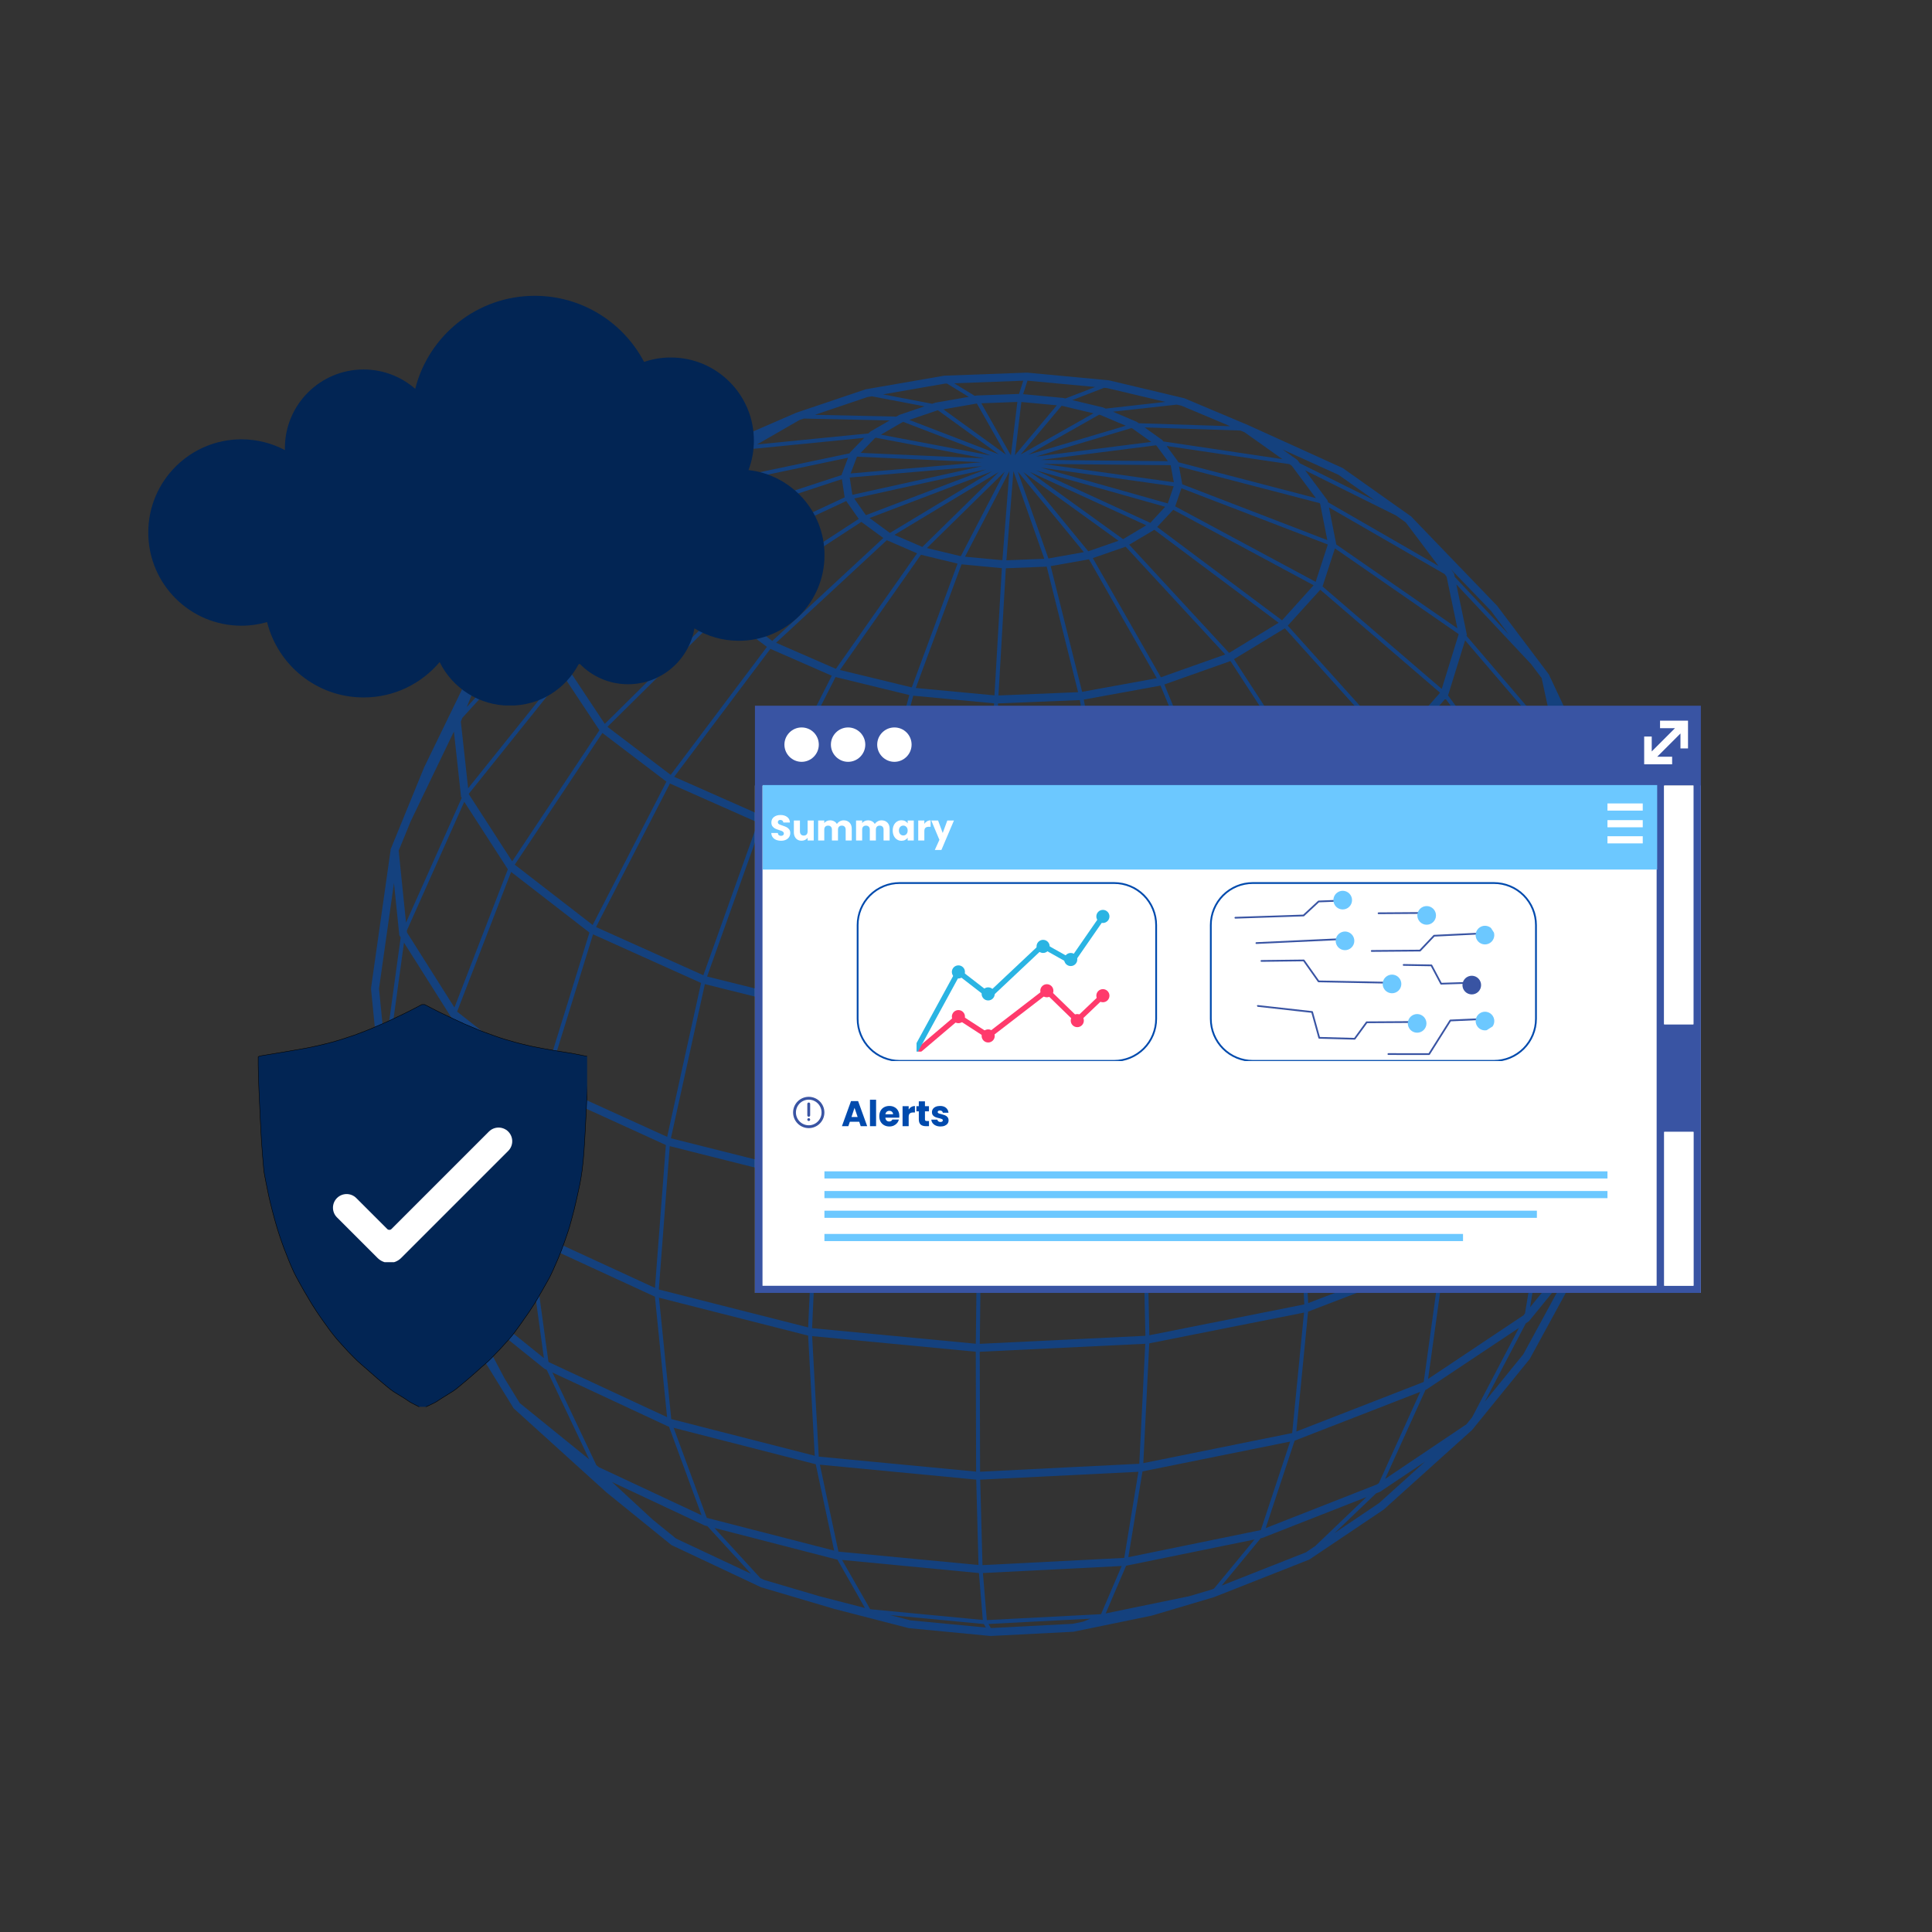 <svg xmlns="http://www.w3.org/2000/svg" xmlns:xlink="http://www.w3.org/1999/xlink" width="1080" zoomAndPan="magnify" viewBox="0 0 810 810" height="1080" preserveAspectRatio="xMidYMid meet" version="1.0"><rect x="0" y="0" width="810" height="810" fill="#333333" stroke="none"/><defs><filter x="0%" y="0%" width="100%" height="100%" id="18090dbfa8"><feColorMatrix values="0 0 0 0 1 0 0 0 0 1 0 0 0 0 1 0 0 0 1 0" color-interpolation-filters="sRGB"/></filter><g/><mask id="434df07348"><g filter="url(#18090dbfa8)"><rect x="-81" width="972" fill="#000000" y="-81" height="972" fill-opacity="0.61"/></g></mask><clipPath id="49b14c7180"><path d="M 0.555 0.145 L 533.801 0.145 L 533.801 529.645 L 0.555 529.645 Z M 0.555 0.145 " clip-rule="nonzero"/></clipPath><clipPath id="45a1187fab"><rect x="0" width="534" y="0" height="530"/></clipPath><clipPath id="13ecd4a5b3"><path d="M 62.164 124.012 L 345.664 124.012 L 345.664 295.762 L 62.164 295.762 Z M 62.164 124.012 " clip-rule="nonzero"/></clipPath><clipPath id="656237dab4"><path d="M 316.512 329.305 L 713.094 329.305 L 713.094 542.25 L 316.512 542.25 Z M 316.512 329.305 " clip-rule="nonzero"/></clipPath><clipPath id="9810575858"><path d="M 316.512 295.875 L 713.887 295.875 L 713.887 542.848 L 316.512 542.848 Z M 316.512 295.875 " clip-rule="nonzero"/></clipPath><clipPath id="f83529a9af"><path d="M 713.094 295.875 L 316.512 295.875 L 316.512 542.172 L 713.172 542.172 Z M 697.727 539.004 L 697.727 474.516 L 710.004 474.516 L 710.004 539.004 Z M 709.926 429.441 L 697.645 429.441 L 697.645 329.305 L 709.926 329.305 Z M 694.555 429.441 L 694.555 539.082 L 319.684 539.082 L 319.684 329.305 L 694.555 329.305 Z M 694.555 429.441 " clip-rule="nonzero"/></clipPath><clipPath id="1eb1981604"><path d="M 328.387 302 L 710.719 302 L 710.719 539.68 L 328.387 539.68 Z M 328.387 302 " clip-rule="nonzero"/></clipPath><clipPath id="213aff508e"><path d="M 697.727 474.598 L 710.004 474.598 L 710.004 539.082 L 697.727 539.082 Z M 697.727 329.305 L 697.727 429.441 L 710.004 429.441 L 710.004 329.305 Z M 336.082 304.984 C 332.121 304.984 328.871 308.23 328.871 312.191 C 328.871 316.152 332.121 319.402 336.082 319.402 C 340.043 319.402 343.289 316.152 343.289 312.191 C 343.289 308.23 340.121 304.984 336.082 304.984 Z M 355.57 304.984 C 351.609 304.984 348.359 308.23 348.359 312.191 C 348.359 316.152 351.609 319.402 355.57 319.402 C 359.531 319.402 362.777 316.152 362.777 312.191 C 362.777 308.23 359.531 304.984 355.57 304.984 Z M 374.977 304.984 C 371.016 304.984 367.77 308.23 367.77 312.191 C 367.77 316.152 371.016 319.402 374.977 319.402 C 378.938 319.402 382.188 316.152 382.188 312.191 C 382.188 308.23 379.02 304.984 374.977 304.984 Z M 701.051 317.262 L 694.793 317.262 L 704.539 307.52 L 704.539 313.777 L 707.707 313.777 L 707.707 302.133 L 695.98 302.133 L 695.98 305.301 L 702.242 305.301 L 692.496 315.043 L 692.496 308.785 L 689.328 308.785 L 689.328 320.434 L 701.051 320.434 Z M 701.051 317.262 " clip-rule="nonzero"/></clipPath><clipPath id="e546dd495e"><path d="M 319.746 329.133 L 694.777 329.133 L 694.777 364.562 L 319.746 364.562 Z M 319.746 329.133 " clip-rule="nonzero"/></clipPath><clipPath id="b6352daef2"><path d="M 359.191 369.836 L 485.188 369.836 L 485.188 444.836 L 359.191 444.836 Z M 359.191 369.836 " clip-rule="nonzero"/></clipPath><clipPath id="e162440e41"><path d="M 377.188 369.836 L 467.094 369.836 C 471.867 369.836 476.445 371.734 479.82 375.109 C 483.195 378.484 485.094 383.062 485.094 387.836 L 485.094 427.156 C 485.094 431.93 483.195 436.508 479.82 439.883 C 476.445 443.258 471.867 445.152 467.094 445.152 L 377.188 445.152 C 372.414 445.152 367.836 443.258 364.461 439.883 C 361.086 436.508 359.191 431.93 359.191 427.156 L 359.191 387.836 C 359.191 383.062 361.086 378.484 364.461 375.109 C 367.836 371.734 372.414 369.836 377.188 369.836 Z M 377.188 369.836 " clip-rule="nonzero"/></clipPath><clipPath id="db383d5b3f"><path d="M 507.262 369.836 L 644.512 369.836 L 644.512 444.836 L 507.262 444.836 Z M 507.262 369.836 " clip-rule="nonzero"/></clipPath><clipPath id="e21b7b1f95"><path d="M 525.262 369.836 L 626.336 369.836 C 631.109 369.836 635.688 371.734 639.066 375.109 C 642.441 378.484 644.336 383.062 644.336 387.836 L 644.336 427.152 C 644.336 431.926 642.441 436.504 639.066 439.883 C 635.688 443.258 631.109 445.152 626.336 445.152 L 525.262 445.152 C 520.488 445.152 515.91 443.258 512.535 439.883 C 509.16 436.504 507.262 431.926 507.262 427.152 L 507.262 387.836 C 507.262 383.062 509.16 378.484 512.535 375.109 C 515.91 371.734 520.488 369.836 525.262 369.836 Z M 525.262 369.836 " clip-rule="nonzero"/></clipPath><clipPath id="0bb62acc58"><path d="M 381.25 414 L 464 414 L 464 443.805 L 381.25 443.805 Z M 381.25 414 " clip-rule="nonzero"/></clipPath><clipPath id="6b6bd5c262"><path d="M 459 414 L 465.25 414 L 465.25 421 L 459 421 Z M 459 414 " clip-rule="nonzero"/></clipPath><clipPath id="30d770b3ce"><path d="M 381.25 383 L 464 383 L 464 443.805 L 381.25 443.805 Z M 381.25 383 " clip-rule="nonzero"/></clipPath><clipPath id="adc99d0901"><path d="M 459 381 L 465.25 381 L 465.25 387 L 459 387 Z M 459 381 " clip-rule="nonzero"/></clipPath><clipPath id="805f73f252"><path d="M 381.25 371.055 L 464 371.055 L 464 443.805 L 381.25 443.805 Z M 381.25 371.055 " clip-rule="nonzero"/></clipPath><clipPath id="baffae7d39"><path d="M 517 377 L 622 377 L 622 443 L 517 443 Z M 517 377 " clip-rule="nonzero"/></clipPath><clipPath id="f0ad433ee7"><path d="M 507.262 391.133 L 592.02 337.129 L 644.008 418.723 L 559.254 472.727 Z M 507.262 391.133 " clip-rule="nonzero"/></clipPath><clipPath id="17eb8792d8"><path d="M 592.188 337.02 L 507.43 391.027 L 559.422 472.621 L 644.176 418.613 Z M 592.188 337.02 " clip-rule="nonzero"/></clipPath><clipPath id="c56e574a67"><path d="M 559 373 L 627 373 L 627 433 L 559 433 Z M 559 373 " clip-rule="nonzero"/></clipPath><clipPath id="dda9c93b1f"><path d="M 507.262 391.133 L 592.02 337.129 L 644.008 418.723 L 559.254 472.727 Z M 507.262 391.133 " clip-rule="nonzero"/></clipPath><clipPath id="114b3e8931"><path d="M 592.188 337.02 L 507.43 391.027 L 559.422 472.621 L 644.176 418.613 Z M 592.188 337.02 " clip-rule="nonzero"/></clipPath><clipPath id="567d50e8b7"><path d="M 332.508 459.844 L 346 459.844 L 346 473 L 332.508 473 Z M 332.508 459.844 " clip-rule="nonzero"/></clipPath><clipPath id="a81862f0b8"><path d="M 108.152 421.066 L 246.152 421.066 L 246.152 589.816 L 108.152 589.816 Z M 108.152 421.066 " clip-rule="nonzero"/></clipPath><clipPath id="469be6cb23"><path d="M 139.051 472.18 L 215 472.18 L 215 529.18 L 139.051 529.18 Z M 139.051 472.18 " clip-rule="nonzero"/></clipPath></defs><g mask="url(#434df07348)"><g transform="matrix(1, 0, 0, 1, 155, 156)"><g clip-path="url(#45a1187fab)"><g clip-path="url(#49b14c7180)"><path fill="#004aad" d="M 494.457 126.875 L 472.66 97.961 C 472.578 97.855 472.488 97.758 472.387 97.676 C 472.387 97.676 472.383 97.676 472.383 97.676 L 436.809 60.719 L 436.711 60.586 L 436.629 60.527 L 420.441 49.07 L 407.984 40.25 C 407.973 40.242 407.957 40.242 407.945 40.234 L 368.23 22.211 L 341.551 10.973 L 309.891 3.445 L 275.598 0.227 L 240.867 1.508 L 207.93 7.215 L 178.918 17.012 L 178.891 17.023 L 178.785 17.059 L 142.309 32.895 L 142.188 32.965 C 142.172 32.973 142.156 32.973 142.141 32.98 L 109.785 51.582 L 109.586 51.695 L 93.602 67.984 L 87.238 74.434 L 87.215 74.492 L 47.703 114.75 C 47.703 114.754 47.699 114.758 47.695 114.758 L 47.688 114.77 L 47.496 114.961 L 22.848 165.648 L 8.898 199.773 L 8.859 199.871 L 8.738 200.16 L 8.762 200.375 L 0.566 258.23 L 0.582 258.391 C 0.578 258.473 0.547 258.547 0.555 258.629 L 4.188 295.32 L 4.227 295.711 L 4.262 295.762 L 14.066 352.398 C 14.066 352.398 14.066 352.402 14.066 352.402 L 14.074 352.43 L 14.117 352.695 L 41.258 403.461 L 60.359 434.469 L 60.383 434.508 L 60.574 434.66 L 99.184 469.633 L 126.504 491.781 L 164.078 509.469 L 194.734 518.535 L 225.965 526.598 L 260.293 529.898 L 295.016 528.121 L 327.84 521.371 L 354.008 513.602 L 393.938 497.852 L 425.133 476.887 L 461.984 443.699 L 462.09 443.629 L 462.16 443.539 L 462.164 443.539 L 486.348 413.758 L 513.09 364.715 L 513.211 364.566 L 523.125 329.035 C 523.129 329.02 523.125 329.004 523.129 328.988 L 523.16 328.891 L 533.672 271.777 L 533.719 271.52 L 526.312 213.527 L 526.34 213.434 L 518.699 178.551 C 518.648 178.32 518.543 178.125 518.414 177.945 L 494.496 127.047 Z M 515.477 179.449 L 520.469 202.258 L 500.945 159.371 L 501.25 158.336 L 497.621 141.535 Z M 519.906 328.137 L 517.367 337.238 L 522.379 309.652 L 523.414 308.398 L 523.773 307.125 Z M 459.809 441.137 L 425.727 464.043 L 442.664 426.676 L 443.145 426.488 L 481.809 400.738 L 462.199 438.191 Z M 299.102 523.887 L 294.719 524.789 L 260.488 526.562 L 260.414 526.555 L 259.398 524.863 L 302.207 522.645 Z M 165.383 506.391 L 163.809 505.652 L 144.547 484.613 L 195.598 497.777 L 196.043 497.82 L 207.621 518.152 L 188.602 513.242 Z M 118.668 481.125 L 101.605 465.352 L 140.324 483.523 L 141.582 483.848 L 159.836 503.789 L 128.449 489.055 Z M 62.93 432.27 L 62.355 431.34 L 56.492 421.82 L 40.438 391.418 L 73.27 417.867 L 74.219 418.309 L 92.016 455.832 Z M 7.477 294.605 L 7.18 291.617 L 14.375 239.203 L 34.07 270.359 L 34.344 270.574 L 27.371 326.574 Z M 406.184 43.07 L 421.414 53.852 L 389.969 38.227 L 388.945 36.855 L 382.723 32.441 Z M 491.344 128.297 L 496.871 153.879 L 459.836 110.574 L 459.984 110.098 L 455.582 89.016 L 486.926 122.434 Z M 422.316 466.336 L 375.645 484.668 L 387.777 448.008 L 440.438 427.539 L 423.09 465.816 Z M 209.84 518.676 L 198.035 498.012 L 255.418 503.508 L 257.047 523.176 Z M 382.676 36.504 L 332.719 29.078 L 332.273 28.473 L 324.887 23.199 L 365.066 24.504 L 366.766 25.219 Z M 141.289 480.285 L 127.426 442.621 L 187.004 457.891 L 194.723 494.102 L 141.602 480.43 Z M 488.867 188.27 L 465.59 215.469 L 431.727 158.793 L 451.02 136.906 Z M 212.133 27.508 L 257.75 36.172 L 205.844 33.863 L 211.766 27.719 Z M 223.75 20.891 L 260.375 34.969 L 214.34 26.227 L 223.242 21.062 Z M 238.234 16.02 L 263.68 34.453 L 226.219 20.051 L 237.91 16.078 Z M 254.555 13.176 L 266.723 34.59 L 240.531 15.621 Z M 306.25 17.953 L 316.984 22.488 L 276.18 34.621 L 305.828 17.852 Z M 319.828 23.691 L 327.645 29.273 L 279.363 35.41 L 319.344 23.484 Z M 398.477 55.234 L 401.48 70.445 L 340.68 47.047 L 339.312 39.602 L 398.254 54.938 Z M 448.754 134.426 L 429.723 156.113 L 384.906 106.293 L 398.535 91.258 Z M 255.906 461.023 L 255.766 410.734 L 325.16 407.387 L 322.656 457.691 Z M 310.754 199.582 L 299.383 137.305 L 331.555 131.449 L 356.184 191.109 Z M 231.105 76.582 L 246.461 80.297 L 227.262 132.203 L 197.152 124.891 Z M 266.703 82.242 L 283.844 81.578 L 297 134.203 L 263.605 135.574 Z M 249.59 77.402 L 268.191 41.566 L 265.262 78.871 Z M 284.555 78.145 L 271.719 41.73 L 299.406 75.488 Z M 282.828 78.277 L 266.934 78.902 L 269.875 41.527 Z M 301.262 75.133 L 274.059 41.953 L 313.941 70.715 Z M 247.82 77.188 L 233.613 73.773 L 266.191 41.793 Z M 298.684 134.051 L 285.512 81.355 L 301.555 78.5 L 330 128.34 Z M 315.867 70.043 L 276.781 41.855 L 325.574 64.246 Z M 231.707 73.301 L 219.98 68.254 L 263.684 41.914 Z M 248.129 80.605 L 265.035 82.203 L 261.934 135.535 L 228.953 132.438 Z M 331.703 127.961 L 303.172 77.988 L 316.938 73.211 L 358.668 118.391 Z M 327.273 63.207 L 279.418 41.23 L 333.5 56.473 Z M 218.098 67.438 L 209.566 61.184 L 260.922 41.629 Z M 216.809 70.484 L 229.484 75.977 L 195.453 124.414 L 170.391 113.488 Z M 297.727 137.52 L 309.09 199.758 L 260.629 201.832 L 263.434 138.91 Z M 309.609 203.078 L 318.219 270.102 L 258.223 272.785 L 260.496 205.164 Z M 319.879 269.91 L 311.266 202.871 L 357.309 194.301 L 376.074 259.184 Z M 357.816 190.703 L 333.156 130.969 L 360.875 121.156 L 396.902 176.547 Z M 360.316 117.73 L 318.43 72.367 L 328.957 66.117 L 381.078 105.09 Z M 337.066 47.875 L 334.598 55.066 L 281.43 40.062 Z M 208.02 59.984 L 203.121 52.992 L 258.426 40.789 Z M 206.125 62.809 L 215.34 69.562 L 168.793 112.711 L 150.488 99.051 Z M 261.762 138.875 L 258.957 201.793 L 211.07 197.277 L 227.891 135.676 Z M 258.824 205.137 L 256.551 272.746 L 197.246 267.141 L 210.293 200.547 Z M 256.453 276.094 L 254.895 343.035 L 188.512 336.742 L 196.715 270.426 Z M 256.566 343.078 L 258.125 276.117 L 318.566 273.43 L 323.723 339.941 Z M 377.68 258.738 L 358.91 193.84 L 398.531 179.512 L 425.945 240.887 Z M 398.434 175.855 L 362.344 120.371 L 383.684 107.414 L 428.453 157.176 Z M 382.492 104.078 L 330.156 64.926 L 336.875 57.742 L 395.738 89.375 Z M 337.711 56.293 L 340.316 48.695 L 401.691 72.289 L 396.598 87.938 Z M 335.812 39.051 L 337.125 46.195 L 282.266 38.496 Z M 202.344 51.453 L 201.254 44.203 L 256.785 39.441 Z M 199.785 54.055 L 205.031 61.547 L 149.211 97.887 L 138.777 82.574 Z M 193.723 127.305 L 164.059 185.781 L 127.664 169.684 L 167.988 116.039 Z M 195.309 127.855 L 226.242 135.395 L 209.41 197.023 L 165.668 186.285 Z M 208.645 200.277 L 195.602 266.867 L 141.453 253.414 L 164.312 189.367 Z M 195.066 270.176 L 186.867 336.445 L 126.281 321.227 L 140.523 256.598 Z M 254.836 346.387 L 254.109 407.363 L 185.473 400.836 L 188.227 340.055 Z M 255.781 407.406 L 256.508 346.41 L 323.887 343.281 L 325.211 404.039 Z M 325.379 339.73 L 320.223 273.227 L 376.828 262.441 L 388.23 327.465 Z M 427.426 240.133 L 400.016 178.766 L 430.441 159.871 L 464.371 216.652 Z M 329.898 30.883 L 334.656 37.367 L 281.555 36.816 L 329.645 30.703 Z M 272.961 34.523 L 290.09 14.117 L 290.109 14.117 L 303.438 17.285 Z M 256.484 37.789 L 201.633 42.492 L 204.285 35.48 L 204.293 35.469 Z M 197.973 44.883 L 199.125 52.516 L 138.238 80.984 L 136.109 65.18 Z M 147.758 101.184 L 166.543 115.199 L 126.188 168.867 L 99.684 148.723 Z M 162.73 188.848 L 139.879 252.875 L 94.887 232.676 L 125.867 172.496 Z M 138.93 256.109 L 124.711 320.637 L 74.441 297.75 L 93.633 235.727 Z M 186.57 339.816 L 183.82 400.512 L 121.207 384.625 L 125.797 324.523 Z M 254.094 410.719 L 254.238 460.98 L 188.266 454.691 L 185.492 404.176 Z M 254.285 464.344 L 255.242 500.133 L 196.52 494.527 L 188.742 458.074 Z M 324.336 457.434 L 326.84 407.207 L 391.719 394.309 L 386.754 444.809 Z M 326.879 403.809 L 325.551 343.086 L 388.598 330.797 L 391.836 390.875 Z M 389.836 326.977 L 378.441 261.996 L 427.047 244.043 L 443.742 306.641 Z M 456.535 109.938 L 449.461 132.828 L 399.484 89.871 L 404.676 73.918 L 456.512 109.824 Z M 386.578 39.277 L 396.684 52.832 L 338.98 37.789 L 338.938 37.551 L 334.105 30.969 L 385.617 38.594 Z M 288.066 13.926 L 270.516 34.836 L 273.215 12.539 Z M 268.824 34.91 L 256.426 13.082 L 271.535 12.516 Z M 197.797 43.184 L 136.836 63.184 L 142.605 48.461 L 143.062 47.992 L 200.551 35.902 Z M 135.918 84.309 L 146.598 99.984 L 98.555 147.492 L 83.594 124.922 Z M 124.395 171.703 L 93.477 231.801 L 60.816 206.52 L 97.551 151.301 Z M 92.125 234.98 L 73.016 296.758 L 36.645 268.133 L 59.289 209.562 Z M 124.168 324.059 L 119.594 383.961 L 67.707 360.051 L 73.789 301.074 Z M 183.812 403.961 L 186.582 454.336 L 126.438 438.945 L 121.281 388.062 Z M 256.91 500.184 L 255.957 464.352 L 322.277 461.059 L 316.348 497.156 Z M 441.762 423.441 L 388.496 444.168 L 393.426 393.902 L 448.914 372.625 L 441.914 423.34 Z M 393.469 390.332 L 390.242 330.371 L 444.277 310.008 L 449.113 368.973 Z M 445.234 305.793 L 428.574 243.32 L 465.77 219.719 L 486.383 279.121 Z M 497.805 158.211 L 489.488 186.332 L 452.109 135.566 L 459.254 112.465 L 497.613 157.316 Z M 451.5 85.809 L 456.016 107.449 L 405.215 72.258 L 405.234 72.199 L 402.18 56.738 L 450.648 84.68 Z M 254.492 9.809 L 253.656 9.953 L 245.027 4.695 L 274.012 3.613 L 272.234 9.156 Z M 251.156 10.387 L 237.207 12.809 L 235.809 13.281 L 215.199 9.344 L 241.105 4.844 L 242.004 4.809 Z M 201.254 34.047 L 145.164 45.84 L 157.609 33.098 L 158.859 32.375 L 207.332 27.566 L 201.402 33.656 Z M 135.117 82.844 L 83.23 123.09 L 80.473 100.215 L 80.645 99.789 L 132.949 66.758 Z M 96.309 150.152 L 59.742 205.121 L 41.535 176.93 L 41.523 176.836 L 81.195 127.352 Z M 57.922 208.461 L 35.523 266.406 L 15.656 234.977 L 15.57 234.145 L 39.645 180.164 Z M 72.145 300.324 L 72.199 300.352 L 66.152 358.844 L 29.008 329.211 L 28.773 328.828 L 35.855 271.766 Z M 119.559 387.625 L 119.57 387.629 L 124.68 438.152 L 75.207 415.137 L 74.934 414.918 L 67.895 363.816 Z M 125.051 442.012 L 125.461 442.117 L 139.137 479.277 L 96.066 459.113 L 95.02 458.266 L 76.594 419.418 Z M 373.473 485.52 L 318.062 496.859 L 323.988 460.898 L 385.895 448.391 L 373.621 485.461 Z M 483.73 395.441 L 443.734 422.125 L 450.699 371.934 L 492.742 344.27 L 484.355 394.672 Z M 492.934 340.141 L 450.688 367.984 L 445.883 309.312 L 487.074 282.652 L 493.074 339.973 Z M 513.219 247.168 L 487.637 277.711 L 467.168 218.652 L 490.547 191.441 L 513.332 246.773 Z M 401.75 54.559 L 401.609 53.844 L 392.176 41.191 L 430.254 60.109 L 434.355 63.016 L 448.09 81.273 Z M 360.77 22.691 L 322.438 21.445 L 321.621 20.863 L 311.629 16.609 L 338.387 13.637 L 340.383 14.109 Z M 308.582 15.312 L 307.422 14.82 L 294.562 11.746 L 307.875 6.598 L 309.23 6.723 L 333.586 12.496 Z M 291.699 11.062 L 290.77 10.84 L 273.957 9.254 L 275.77 3.598 L 304.145 6.25 Z M 210.531 10.152 L 232.598 14.367 L 222.008 17.953 L 220.781 18.66 L 186.668 17.914 L 208.629 10.484 Z M 180.145 20.121 L 182.027 19.484 L 217.988 20.27 L 209.887 24.945 L 209.145 25.707 L 162.383 30.348 Z M 139.359 47.586 L 95.543 70.781 L 111.648 54.367 L 119.609 49.789 L 150.789 35.359 L 139.742 46.609 Z M 91.68 74.715 L 138.441 49.93 L 132.668 64.66 L 132.707 64.965 L 81.707 97.141 L 90.066 76.359 Z M 80.195 125.844 L 80.227 125.887 L 41.27 174.484 L 38.207 146.531 L 38.848 144.957 L 77.406 102.711 Z M 12.148 200.652 L 17.191 188.32 L 35.301 150.707 L 38.301 178.078 L 38.582 178.516 L 15.23 230.809 Z M 65.84 362.871 L 66.117 363 L 73.035 413.387 L 38.094 385.234 L 37.27 383.898 L 29.113 333.566 Z M 218.184 521.137 L 257.457 524.883 L 258.344 526.355 L 226.672 523.328 Z M 258.73 523.234 L 257.09 503.504 L 315.262 500.555 L 306.613 520.754 Z M 374.285 488.766 L 417.863 471.672 L 396.363 492.23 L 392.543 494.809 L 357.191 508.758 L 373.562 488.91 Z M 494.641 343.02 L 494.984 342.793 L 520.203 312.281 L 512.5 354.672 L 510.18 362.996 L 486.484 392.062 Z M 520.387 306.816 L 494.539 338.191 L 488.645 281.598 L 514.266 251.113 L 520.793 305.375 Z M 491.766 190.02 L 491.945 189.812 L 500.223 161.816 L 522.172 210.023 L 522.895 213.328 L 514.059 244.227 Z M 470.055 100.055 L 477.551 110 L 454.93 85.883 L 454.621 84.398 L 453.355 82.715 Z M 154.094 31.992 L 135.996 40.367 L 143.727 35.922 L 155.074 30.996 Z M 77.051 99.762 L 77.148 100.562 L 40.672 140.488 L 50.305 116.875 L 83.965 82.578 Z M 12.414 236.098 L 12.988 237.012 L 6.473 284.477 L 5.027 269.852 L 3.902 258.5 L 10.176 214.215 Z M 26.477 331.465 L 27.207 332.047 L 34.98 380.184 L 17.312 351.543 L 8.953 303.305 Z M 308.57 520.434 L 317.125 500.441 L 370.957 489.445 L 353.977 510.027 L 352.918 510.445 L 343.602 513.211 Z M 404.531 486.73 L 421.961 470.066 L 423.707 469.379 L 442.445 456.809 L 423.168 474.18 Z M 483.66 411.77 L 473.598 424.156 L 467.508 431.656 L 484.703 398.809 L 486.004 397.941 L 501.621 378.781 Z M 530.328 271.348 L 521.945 301.258 L 515.738 249.363 L 516.238 248.77 L 523.988 221.66 Z M 530.328 271.348 " fill-opacity="1" fill-rule="nonzero"/></g></g></g></g><g clip-path="url(#13ecd4a5b3)"><path fill="#022554" d="M 313.805 197.102 C 315.258 193.254 316.074 189.09 316.074 184.723 C 316.074 165.484 300.484 149.875 281.23 149.875 C 277.301 149.875 273.555 150.535 270.027 151.73 C 261.395 135.266 244.109 124.02 224.215 124.02 C 200.035 124.02 179.738 140.605 174.078 163.016 C 168.277 157.969 160.723 154.902 152.43 154.902 C 134.207 154.902 119.438 169.672 119.438 187.895 C 119.438 188.172 119.438 188.43 119.457 188.711 C 114.016 185.84 107.812 184.184 101.215 184.184 C 79.645 184.203 62.164 201.688 62.164 223.258 C 62.164 244.828 79.645 262.332 101.234 262.332 C 104.965 262.332 108.57 261.793 111.98 260.816 C 116.504 278.957 132.891 292.414 152.449 292.414 C 165.246 292.414 176.668 286.652 184.324 277.582 C 189.668 288.406 200.812 295.84 213.688 295.84 C 226.566 295.84 237.055 288.824 242.574 278.52 C 242.754 278.457 242.934 278.418 243.113 278.359 C 248.238 283.602 255.395 286.871 263.309 286.871 C 277.262 286.871 288.844 276.742 291.137 263.445 C 296.559 266.758 302.938 268.648 309.777 268.648 C 329.59 268.648 345.68 252.582 345.68 232.746 C 345.68 214.309 331.766 199.098 313.844 197.082 Z M 313.805 197.102 " fill-opacity="1" fill-rule="nonzero"/></g><g clip-path="url(#656237dab4)"><path fill="#ffffff" d="M 316.512 295.875 L 713.094 295.875 L 713.094 542.055 L 316.512 542.055 Z M 316.512 295.875 " fill-opacity="1" fill-rule="nonzero"/></g><g clip-path="url(#9810575858)"><g clip-path="url(#f83529a9af)"><path fill="#3954a3" d="M 316.512 295.875 L 713.094 295.875 L 713.094 542.055 L 316.512 542.055 Z M 316.512 295.875 " fill-opacity="1" fill-rule="nonzero"/></g></g><g clip-path="url(#1eb1981604)"><g clip-path="url(#213aff508e)"><path fill="#ffffff" d="M 316.512 295.875 L 713.094 295.875 L 713.094 542.055 L 316.512 542.055 Z M 316.512 295.875 " fill-opacity="1" fill-rule="nonzero"/></g></g><g clip-path="url(#e546dd495e)"><path fill="#6cc8ff" d="M 319.746 329.133 L 694.809 329.133 L 694.809 364.562 L 319.746 364.562 Z M 319.746 329.133 " fill-opacity="1" fill-rule="nonzero"/></g><g fill="#ffffff" fill-opacity="1"><g transform="translate(322.747, 352.383)"><g><path d="M 4.734 0.109 C 3.961 0.109 3.27 -0.016 2.656 -0.266 C 2.051 -0.516 1.566 -0.883 1.203 -1.375 C 0.836 -1.863 0.645 -2.457 0.625 -3.156 L 3.359 -3.156 C 3.398 -2.758 3.535 -2.457 3.766 -2.25 C 3.992 -2.051 4.297 -1.953 4.672 -1.953 C 5.047 -1.953 5.344 -2.035 5.562 -2.203 C 5.781 -2.379 5.891 -2.625 5.891 -2.938 C 5.891 -3.195 5.801 -3.41 5.625 -3.578 C 5.457 -3.754 5.242 -3.895 4.984 -4 C 4.734 -4.113 4.375 -4.238 3.906 -4.375 C 3.219 -4.582 2.66 -4.789 2.234 -5 C 1.805 -5.219 1.438 -5.531 1.125 -5.938 C 0.812 -6.352 0.656 -6.891 0.656 -7.547 C 0.656 -8.523 1.008 -9.289 1.719 -9.844 C 2.438 -10.406 3.363 -10.688 4.5 -10.688 C 5.656 -10.688 6.586 -10.406 7.297 -9.844 C 8.016 -9.289 8.395 -8.52 8.438 -7.531 L 5.672 -7.531 C 5.648 -7.875 5.523 -8.141 5.297 -8.328 C 5.066 -8.523 4.77 -8.625 4.406 -8.625 C 4.094 -8.625 3.844 -8.539 3.656 -8.375 C 3.469 -8.207 3.375 -7.973 3.375 -7.672 C 3.375 -7.328 3.531 -7.055 3.844 -6.859 C 4.164 -6.672 4.672 -6.469 5.359 -6.25 C 6.035 -6.02 6.586 -5.801 7.016 -5.594 C 7.441 -5.383 7.805 -5.078 8.109 -4.672 C 8.422 -4.273 8.578 -3.766 8.578 -3.141 C 8.578 -2.535 8.426 -1.988 8.125 -1.5 C 7.82 -1.008 7.379 -0.617 6.797 -0.328 C 6.211 -0.035 5.523 0.109 4.734 0.109 Z M 4.734 0.109 "/></g></g></g><g fill="#ffffff" fill-opacity="1"><g transform="translate(331.972, 352.383)"><g><path d="M 9.188 -8.375 L 9.188 0 L 6.625 0 L 6.625 -1.141 C 6.363 -0.766 6.008 -0.461 5.562 -0.234 C 5.125 -0.016 4.633 0.094 4.094 0.094 C 3.457 0.094 2.895 -0.047 2.406 -0.328 C 1.914 -0.617 1.535 -1.035 1.266 -1.578 C 0.992 -2.117 0.859 -2.754 0.859 -3.484 L 0.859 -8.375 L 3.406 -8.375 L 3.406 -3.828 C 3.406 -3.266 3.551 -2.828 3.844 -2.516 C 4.133 -2.211 4.523 -2.062 5.016 -2.062 C 5.516 -2.062 5.906 -2.211 6.188 -2.516 C 6.477 -2.828 6.625 -3.266 6.625 -3.828 L 6.625 -8.375 Z M 9.188 -8.375 "/></g></g></g><g fill="#ffffff" fill-opacity="1"><g transform="translate(342.082, 352.383)"><g><path d="M 11.609 -8.453 C 12.648 -8.453 13.477 -8.133 14.094 -7.5 C 14.707 -6.875 15.016 -6.004 15.016 -4.891 L 15.016 0 L 12.469 0 L 12.469 -4.547 C 12.469 -5.086 12.32 -5.504 12.031 -5.797 C 11.75 -6.086 11.359 -6.234 10.859 -6.234 C 10.359 -6.234 9.961 -6.086 9.672 -5.797 C 9.391 -5.504 9.25 -5.086 9.25 -4.547 L 9.25 0 L 6.703 0 L 6.703 -4.547 C 6.703 -5.086 6.555 -5.504 6.266 -5.797 C 5.984 -6.086 5.594 -6.234 5.094 -6.234 C 4.594 -6.234 4.203 -6.086 3.922 -5.797 C 3.641 -5.504 3.5 -5.086 3.5 -4.547 L 3.5 0 L 0.938 0 L 0.938 -8.375 L 3.5 -8.375 L 3.5 -7.312 C 3.758 -7.664 4.098 -7.941 4.516 -8.141 C 4.93 -8.348 5.406 -8.453 5.938 -8.453 C 6.57 -8.453 7.133 -8.316 7.625 -8.047 C 8.125 -7.785 8.516 -7.406 8.797 -6.906 C 9.078 -7.363 9.469 -7.734 9.969 -8.016 C 10.469 -8.305 11.016 -8.453 11.609 -8.453 Z M 11.609 -8.453 "/></g></g></g><g fill="#ffffff" fill-opacity="1"><g transform="translate(357.967, 352.383)"><g><path d="M 11.609 -8.453 C 12.648 -8.453 13.477 -8.133 14.094 -7.5 C 14.707 -6.875 15.016 -6.004 15.016 -4.891 L 15.016 0 L 12.469 0 L 12.469 -4.547 C 12.469 -5.086 12.32 -5.504 12.031 -5.797 C 11.75 -6.086 11.359 -6.234 10.859 -6.234 C 10.359 -6.234 9.961 -6.086 9.672 -5.797 C 9.391 -5.504 9.25 -5.086 9.25 -4.547 L 9.25 0 L 6.703 0 L 6.703 -4.547 C 6.703 -5.086 6.555 -5.504 6.266 -5.797 C 5.984 -6.086 5.594 -6.234 5.094 -6.234 C 4.594 -6.234 4.203 -6.086 3.922 -5.797 C 3.641 -5.504 3.5 -5.086 3.5 -4.547 L 3.5 0 L 0.938 0 L 0.938 -8.375 L 3.5 -8.375 L 3.5 -7.312 C 3.758 -7.664 4.098 -7.941 4.516 -8.141 C 4.93 -8.348 5.406 -8.453 5.938 -8.453 C 6.57 -8.453 7.133 -8.316 7.625 -8.047 C 8.125 -7.785 8.516 -7.406 8.797 -6.906 C 9.078 -7.363 9.469 -7.734 9.969 -8.016 C 10.469 -8.305 11.016 -8.453 11.609 -8.453 Z M 11.609 -8.453 "/></g></g></g><g fill="#ffffff" fill-opacity="1"><g transform="translate(373.852, 352.383)"><g><path d="M 0.422 -4.203 C 0.422 -5.055 0.582 -5.805 0.906 -6.453 C 1.227 -7.109 1.672 -7.609 2.234 -7.953 C 2.797 -8.305 3.422 -8.484 4.109 -8.484 C 4.703 -8.484 5.219 -8.363 5.656 -8.125 C 6.102 -7.883 6.445 -7.57 6.688 -7.188 L 6.688 -8.375 L 9.25 -8.375 L 9.25 0 L 6.688 0 L 6.688 -1.188 C 6.438 -0.789 6.086 -0.473 5.641 -0.234 C 5.203 0.004 4.688 0.125 4.094 0.125 C 3.414 0.125 2.797 -0.051 2.234 -0.406 C 1.672 -0.758 1.227 -1.266 0.906 -1.922 C 0.582 -2.578 0.422 -3.336 0.422 -4.203 Z M 6.688 -4.188 C 6.688 -4.82 6.508 -5.32 6.156 -5.688 C 5.801 -6.062 5.367 -6.25 4.859 -6.25 C 4.348 -6.25 3.914 -6.066 3.562 -5.703 C 3.207 -5.336 3.031 -4.836 3.031 -4.203 C 3.031 -3.555 3.207 -3.047 3.562 -2.672 C 3.914 -2.297 4.348 -2.109 4.859 -2.109 C 5.367 -2.109 5.801 -2.289 6.156 -2.656 C 6.508 -3.031 6.688 -3.539 6.688 -4.188 Z M 6.688 -4.188 "/></g></g></g><g fill="#ffffff" fill-opacity="1"><g transform="translate(384.037, 352.383)"><g><path d="M 3.5 -6.969 C 3.789 -7.438 4.16 -7.801 4.609 -8.062 C 5.066 -8.32 5.57 -8.453 6.125 -8.453 L 6.125 -5.75 L 5.422 -5.75 C 4.773 -5.75 4.289 -5.609 3.969 -5.328 C 3.656 -5.055 3.5 -4.578 3.5 -3.891 L 3.5 0 L 0.938 0 L 0.938 -8.375 L 3.5 -8.375 Z M 3.5 -6.969 "/></g></g></g><g fill="#ffffff" fill-opacity="1"><g transform="translate(390.457, 352.383)"><g><path d="M 9.484 -8.375 L 4.234 3.969 L 1.469 3.969 L 3.391 -0.281 L -0.016 -8.375 L 2.844 -8.375 L 4.781 -3.141 L 6.703 -8.375 Z M 9.484 -8.375 "/></g></g></g><g fill="#004aad" fill-opacity="1"><g transform="translate(352.747, 472.158)"><g><path d="M 7.484 -1.859 L 3.562 -1.859 L 2.922 0 L 0.234 0 L 4.047 -10.531 L 7.016 -10.531 L 10.828 0 L 8.109 0 Z M 6.828 -3.844 L 5.516 -7.688 L 4.234 -3.844 Z M 6.828 -3.844 "/></g></g></g><g fill="#004aad" fill-opacity="1"><g transform="translate(363.802, 472.158)"><g><path d="M 3.5 -11.094 L 3.5 0 L 0.938 0 L 0.938 -11.094 Z M 3.5 -11.094 "/></g></g></g><g fill="#004aad" fill-opacity="1"><g transform="translate(368.227, 472.158)"><g><path d="M 8.812 -4.312 C 8.812 -4.07 8.801 -3.82 8.781 -3.562 L 2.969 -3.562 C 3.008 -3.051 3.176 -2.656 3.469 -2.375 C 3.77 -2.102 4.133 -1.969 4.562 -1.969 C 5.195 -1.969 5.641 -2.238 5.891 -2.781 L 8.625 -2.781 C 8.488 -2.227 8.234 -1.727 7.859 -1.281 C 7.492 -0.844 7.035 -0.5 6.484 -0.25 C 5.941 0 5.332 0.125 4.656 0.125 C 3.832 0.125 3.098 -0.051 2.453 -0.406 C 1.816 -0.758 1.316 -1.258 0.953 -1.906 C 0.598 -2.551 0.422 -3.312 0.422 -4.188 C 0.422 -5.051 0.598 -5.805 0.953 -6.453 C 1.305 -7.109 1.801 -7.609 2.438 -7.953 C 3.082 -8.305 3.82 -8.484 4.656 -8.484 C 5.457 -8.484 6.172 -8.312 6.797 -7.969 C 7.43 -7.633 7.926 -7.148 8.281 -6.516 C 8.633 -5.891 8.812 -5.156 8.812 -4.312 Z M 6.188 -5 C 6.188 -5.438 6.035 -5.785 5.734 -6.047 C 5.441 -6.305 5.07 -6.438 4.625 -6.438 C 4.188 -6.438 3.82 -6.312 3.531 -6.062 C 3.238 -5.812 3.055 -5.457 2.984 -5 Z M 6.188 -5 "/></g></g></g><g fill="#004aad" fill-opacity="1"><g transform="translate(377.467, 472.158)"><g><path d="M 3.5 -6.969 C 3.789 -7.438 4.16 -7.801 4.609 -8.062 C 5.066 -8.32 5.57 -8.453 6.125 -8.453 L 6.125 -5.75 L 5.422 -5.75 C 4.773 -5.75 4.289 -5.609 3.969 -5.328 C 3.656 -5.055 3.5 -4.578 3.5 -3.891 L 3.5 0 L 0.938 0 L 0.938 -8.375 L 3.5 -8.375 Z M 3.5 -6.969 "/></g></g></g><g fill="#004aad" fill-opacity="1"><g transform="translate(383.887, 472.158)"><g><path d="M 5.594 -2.172 L 5.594 0 L 4.297 0 C 3.359 0 2.629 -0.223 2.109 -0.672 C 1.586 -1.129 1.328 -1.875 1.328 -2.906 L 1.328 -6.234 L 0.312 -6.234 L 0.312 -8.375 L 1.328 -8.375 L 1.328 -10.406 L 3.906 -10.406 L 3.906 -8.375 L 5.578 -8.375 L 5.578 -6.234 L 3.906 -6.234 L 3.906 -2.875 C 3.906 -2.625 3.961 -2.441 4.078 -2.328 C 4.203 -2.223 4.406 -2.172 4.688 -2.172 Z M 5.594 -2.172 "/></g></g></g><g fill="#004aad" fill-opacity="1"><g transform="translate(389.977, 472.158)"><g><path d="M 4.328 0.125 C 3.598 0.125 2.945 0 2.375 -0.25 C 1.812 -0.5 1.363 -0.844 1.031 -1.281 C 0.707 -1.719 0.523 -2.207 0.484 -2.75 L 3.016 -2.75 C 3.047 -2.457 3.18 -2.219 3.422 -2.031 C 3.66 -1.852 3.957 -1.766 4.312 -1.766 C 4.625 -1.766 4.867 -1.828 5.047 -1.953 C 5.223 -2.078 5.312 -2.238 5.312 -2.438 C 5.312 -2.688 5.188 -2.867 4.938 -2.984 C 4.688 -3.098 4.281 -3.223 3.719 -3.359 C 3.113 -3.492 2.613 -3.641 2.219 -3.797 C 1.82 -3.953 1.477 -4.195 1.188 -4.531 C 0.895 -4.875 0.75 -5.328 0.75 -5.891 C 0.75 -6.367 0.879 -6.805 1.141 -7.203 C 1.41 -7.598 1.801 -7.91 2.312 -8.141 C 2.832 -8.367 3.445 -8.484 4.156 -8.484 C 5.207 -8.484 6.035 -8.223 6.641 -7.703 C 7.242 -7.191 7.594 -6.504 7.688 -5.641 L 5.312 -5.641 C 5.27 -5.93 5.141 -6.16 4.922 -6.328 C 4.711 -6.492 4.43 -6.578 4.078 -6.578 C 3.773 -6.578 3.547 -6.52 3.391 -6.406 C 3.234 -6.289 3.156 -6.133 3.156 -5.938 C 3.156 -5.695 3.281 -5.516 3.531 -5.391 C 3.789 -5.273 4.188 -5.16 4.719 -5.047 C 5.344 -4.879 5.848 -4.719 6.234 -4.562 C 6.629 -4.406 6.973 -4.156 7.266 -3.812 C 7.555 -3.469 7.707 -3.008 7.719 -2.438 C 7.719 -1.938 7.582 -1.492 7.312 -1.109 C 7.039 -0.734 6.645 -0.43 6.125 -0.203 C 5.613 0.016 5.016 0.125 4.328 0.125 Z M 4.328 0.125 "/></g></g></g><path stroke-linecap="butt" transform="matrix(0.75, 0, 0, 0.75, 673.938, 336.848)" fill="none" stroke-linejoin="miter" d="M -0.001 2 L 19.723 2 " stroke="#ffffff" stroke-width="4" stroke-opacity="1" stroke-miterlimit="4"/><path stroke-linecap="butt" transform="matrix(0.75, 0, 0, 0.75, 673.938, 343.848)" fill="none" stroke-linejoin="miter" d="M -0.001 1.999 L 19.723 1.999 " stroke="#ffffff" stroke-width="4" stroke-opacity="1" stroke-miterlimit="4"/><path stroke-linecap="butt" transform="matrix(0.75, 0, 0, 0.75, 673.938, 350.598)" fill="none" stroke-linejoin="miter" d="M -0.001 1.999 L 19.723 1.999 " stroke="#ffffff" stroke-width="4" stroke-opacity="1" stroke-miterlimit="4"/><g clip-path="url(#b6352daef2)"><g clip-path="url(#e162440e41)"><path stroke-linecap="butt" transform="matrix(0.75, 0, 0, 0.75, 359.19, 369.837)" fill="none" stroke-linejoin="miter" d="M 23.996 -0.001 L 143.871 -0.001 C 150.236 -0.001 156.34 2.53 160.84 7.03 C 165.34 11.53 167.871 17.634 167.871 23.999 L 167.871 76.426 C 167.871 82.79 165.34 88.894 160.84 93.394 C 156.34 97.894 150.236 100.421 143.871 100.421 L 23.996 100.421 C 17.632 100.421 11.528 97.894 7.028 93.394 C 2.528 88.894 0.001 82.79 0.001 76.426 L 0.001 23.999 C 0.001 17.634 2.528 11.53 7.028 7.03 C 11.528 2.53 17.632 -0.001 23.996 -0.001 Z M 23.996 -0.001 " stroke="#004aad" stroke-width="2" stroke-opacity="1" stroke-miterlimit="4"/></g></g><g clip-path="url(#db383d5b3f)"><g clip-path="url(#e21b7b1f95)"><path stroke-linecap="butt" transform="matrix(0.75, 0, 0, 0.75, 507.262, 369.837)" fill="none" stroke-linejoin="miter" d="M 23.999 -0.002 L 158.765 -0.002 C 165.13 -0.002 171.234 2.529 175.739 7.029 C 180.239 11.529 182.765 17.633 182.765 23.998 L 182.765 76.42 C 182.765 82.784 180.239 88.889 175.739 93.394 C 171.234 97.894 165.13 100.42 158.765 100.42 L 23.999 100.42 C 17.635 100.42 11.531 97.894 7.031 93.394 C 2.531 88.889 -0.001 82.784 -0.001 76.42 L -0.001 23.998 C -0.001 17.633 2.531 11.529 7.031 7.029 C 11.531 2.529 17.635 -0.002 23.999 -0.002 Z M 23.999 -0.002 " stroke="#004aad" stroke-width="2" stroke-opacity="1" stroke-miterlimit="4"/></g></g><g clip-path="url(#0bb62acc58)"><path fill="#ff3a6c" d="M 382.762 443.539 C 382.445 443.539 382.125 443.402 381.902 443.141 C 381.5 442.664 381.555 441.953 382.031 441.547 L 401.086 425.371 C 401.465 425.047 402.012 425.012 402.434 425.281 L 414.242 432.938 L 438.207 414.484 C 438.652 414.141 439.281 414.18 439.684 414.57 L 451.609 426.176 L 461.617 416.633 C 462.066 416.203 462.781 416.219 463.211 416.668 C 463.641 417.121 463.625 417.836 463.172 418.266 L 452.379 428.559 C 451.941 428.977 451.25 428.977 450.812 428.551 L 438.809 416.871 L 414.988 435.215 C 414.609 435.508 414.086 435.527 413.684 435.266 L 401.91 427.633 L 383.492 443.27 C 383.281 443.449 383.023 443.539 382.762 443.539 " fill-opacity="1" fill-rule="nonzero"/></g><path fill="#ff3a6c" d="M 404.566 426.23 C 404.566 424.711 403.336 423.48 401.816 423.48 C 400.301 423.48 399.07 424.711 399.07 426.23 C 399.07 427.746 400.301 428.977 401.816 428.977 C 403.336 428.977 404.566 427.746 404.566 426.23 " fill-opacity="1" fill-rule="nonzero"/><path fill="#ff3a6c" d="M 417.047 434.32 C 417.047 432.801 415.816 431.57 414.301 431.57 C 412.781 431.57 411.551 432.801 411.551 434.32 C 411.551 435.836 412.781 437.066 414.301 437.066 C 415.816 437.066 417.047 435.836 417.047 434.32 " fill-opacity="1" fill-rule="nonzero"/><path fill="#ff3a6c" d="M 441.645 415.379 C 441.645 413.859 440.414 412.629 438.898 412.629 C 437.379 412.629 436.148 413.859 436.148 415.379 C 436.148 416.895 437.379 418.125 438.898 418.125 C 440.414 418.125 441.645 416.895 441.645 415.379 " fill-opacity="1" fill-rule="nonzero"/><path fill="#ff3a6c" d="M 454.406 427.895 C 454.406 426.379 453.176 425.148 451.656 425.148 C 450.141 425.148 448.91 426.379 448.91 427.895 C 448.91 429.414 450.141 430.645 451.656 430.645 C 453.176 430.645 454.406 429.414 454.406 427.895 " fill-opacity="1" fill-rule="nonzero"/><g clip-path="url(#6b6bd5c262)"><path fill="#ff3a6c" d="M 465.145 417.449 C 465.145 415.93 463.914 414.699 462.395 414.699 C 460.875 414.699 459.645 415.93 459.645 417.449 C 459.645 418.969 460.875 420.199 462.395 420.199 C 463.914 420.199 465.145 418.969 465.145 417.449 " fill-opacity="1" fill-rule="nonzero"/></g><g clip-path="url(#30d770b3ce)"><path fill="#2ab4e3" d="M 382.762 443.539 C 382.578 443.539 382.395 443.492 382.223 443.398 C 381.676 443.102 381.473 442.414 381.773 441.867 L 400.828 406.945 C 400.984 406.652 401.262 406.445 401.586 406.379 C 401.91 406.312 402.246 406.391 402.508 406.59 L 414.621 415.965 L 436.301 395.566 C 436.66 395.227 437.195 395.164 437.625 395.402 L 448.902 401.73 L 461.465 383.574 C 461.82 383.062 462.523 382.934 463.039 383.289 C 463.551 383.645 463.68 384.344 463.324 384.859 L 450.172 403.859 C 449.844 404.34 449.199 404.488 448.691 404.203 L 437.242 397.777 L 415.465 418.27 C 415.062 418.652 414.441 418.68 414 418.34 L 402.176 409.188 L 383.754 442.949 C 383.551 443.324 383.164 443.539 382.762 443.539 " fill-opacity="1" fill-rule="nonzero"/></g><g clip-path="url(#adc99d0901)"><path fill="#2ab4e3" d="M 465.145 384.215 C 465.145 382.699 463.914 381.469 462.395 381.469 C 460.875 381.469 459.645 382.699 459.645 384.215 C 459.645 385.734 460.875 386.965 462.395 386.965 C 463.914 386.965 465.145 385.734 465.145 384.215 " fill-opacity="1" fill-rule="nonzero"/></g><path fill="#2ab4e3" d="M 451.656 402.277 C 451.656 400.762 450.426 399.531 448.91 399.531 C 447.391 399.531 446.16 400.762 446.16 402.277 C 446.16 403.797 447.391 405.027 448.91 405.027 C 450.426 405.027 451.656 403.797 451.656 402.277 " fill-opacity="1" fill-rule="nonzero"/><path fill="#2ab4e3" d="M 440.074 396.781 C 440.074 395.262 438.844 394.031 437.324 394.031 C 435.809 394.031 434.578 395.262 434.578 396.781 C 434.578 398.301 435.809 399.531 437.324 399.531 C 438.844 399.531 440.074 398.301 440.074 396.781 " fill-opacity="1" fill-rule="nonzero"/><path fill="#2ab4e3" d="M 417.047 416.699 C 417.047 415.18 415.816 413.949 414.301 413.949 C 412.781 413.949 411.551 415.18 411.551 416.699 C 411.551 418.215 412.781 419.445 414.301 419.445 C 415.816 419.445 417.047 418.215 417.047 416.699 " fill-opacity="1" fill-rule="nonzero"/><path fill="#2ab4e3" d="M 404.566 407.484 C 404.566 405.965 403.336 404.734 401.816 404.734 C 400.301 404.734 399.07 405.965 399.07 407.484 C 399.07 409.004 400.301 410.23 401.816 410.23 C 403.336 410.23 404.566 409.004 404.566 407.484 " fill-opacity="1" fill-rule="nonzero"/><g clip-path="url(#805f73f252)"><path fill="#ffffff" d="M 462.395 443.914 L 382.762 443.914 C 381.934 443.914 381.258 443.242 381.258 442.41 L 381.258 372.559 C 381.258 371.727 381.934 371.055 382.762 371.055 C 383.594 371.055 384.27 371.727 384.27 372.559 L 384.27 440.902 L 462.395 440.902 C 463.227 440.902 463.898 441.578 463.898 442.41 C 463.898 443.242 463.227 443.914 462.395 443.914 " fill-opacity="1" fill-rule="nonzero"/></g><g clip-path="url(#baffae7d39)"><g clip-path="url(#f0ad433ee7)"><g clip-path="url(#17eb8792d8)"><path fill="#3954a3" d="M 517.727 384.473 C 517.738 384.465 517.75 384.457 517.762 384.449 C 517.812 384.422 517.867 384.406 517.922 384.406 L 546.371 383.461 L 552.594 377.676 C 552.656 377.621 552.738 377.586 552.824 377.582 L 561.055 377.27 C 561.258 377.254 561.43 377.406 561.445 377.605 C 561.461 377.805 561.309 377.98 561.109 377.996 C 561.102 377.996 561.094 377.992 561.082 377.996 L 552.992 378.301 L 546.766 384.086 C 546.703 384.148 546.617 384.18 546.531 384.184 L 517.953 385.129 C 517.754 385.141 517.582 384.988 517.57 384.785 C 517.559 384.664 517.621 384.543 517.727 384.473 Z M 526.57 395.07 C 526.574 395.066 526.574 395.066 526.578 395.066 C 526.629 395.035 526.684 395.023 526.738 395.023 L 561.871 393.391 C 562.074 393.383 562.246 393.535 562.254 393.738 C 562.262 393.938 562.109 394.109 561.906 394.117 L 526.773 395.75 C 526.57 395.766 526.402 395.613 526.383 395.41 C 526.375 395.27 526.449 395.141 526.57 395.07 Z M 528.664 402.574 C 528.719 402.535 528.789 402.52 528.859 402.516 L 546.605 402.305 C 546.727 402.305 546.84 402.359 546.906 402.461 L 553.012 411.09 L 582.574 411.656 C 582.773 411.645 582.945 411.805 582.957 412.004 C 582.965 412.203 582.809 412.375 582.609 412.383 C 582.594 412.387 582.574 412.383 582.562 412.383 L 552.812 411.812 C 552.699 411.809 552.59 411.75 552.527 411.656 L 546.426 403.031 L 528.871 403.238 C 528.668 403.246 528.504 403.09 528.496 402.887 C 528.488 402.766 528.551 402.645 528.664 402.574 Z M 577.777 382.582 C 577.789 382.574 577.797 382.57 577.812 382.562 C 577.863 382.539 577.922 382.523 577.977 382.527 L 597.215 382.398 C 597.414 382.387 597.59 382.539 597.598 382.738 C 597.609 382.941 597.457 383.113 597.258 383.125 C 597.246 383.125 597.23 383.125 597.215 383.125 L 577.98 383.258 C 577.781 383.266 577.613 383.105 577.605 382.906 C 577.602 382.77 577.668 382.652 577.777 382.582 Z M 527.125 421.434 C 527.195 421.391 527.277 421.375 527.359 421.383 L 550.145 423.922 C 550.293 423.941 550.418 424.043 550.457 424.188 L 553.379 434.758 L 567.766 435.148 L 572.699 428.387 C 572.77 428.289 572.879 428.238 572.992 428.238 L 592.852 428.117 C 593.051 428.113 593.215 428.277 593.219 428.48 C 593.223 428.68 593.059 428.844 592.859 428.848 L 573.18 428.965 L 568.238 435.727 C 568.168 435.824 568.055 435.883 567.938 435.875 L 553.086 435.469 C 552.93 435.465 552.789 435.359 552.746 435.207 L 549.816 424.613 L 527.277 422.102 C 527.078 422.082 526.93 421.902 526.953 421.703 C 526.965 421.594 527.027 421.492 527.125 421.434 Z M 574.902 398.387 C 574.961 398.352 575.031 398.328 575.098 398.328 L 595.188 398.172 L 600.98 392.059 C 601.043 391.992 601.133 391.953 601.227 391.945 L 620.77 391.008 C 620.973 390.992 621.145 391.141 621.16 391.344 C 621.172 391.547 621.023 391.723 620.82 391.734 C 620.812 391.734 620.805 391.734 620.805 391.734 L 601.41 392.668 L 595.613 398.785 C 595.547 398.855 595.453 398.898 595.355 398.898 L 575.109 399.059 C 574.906 399.062 574.738 398.902 574.738 398.699 C 574.734 398.57 574.801 398.453 574.902 398.387 Z M 588.301 404.234 C 588.359 404.199 588.43 404.184 588.5 404.184 L 600.129 404.379 C 600.266 404.379 600.387 404.453 600.445 404.57 L 604.41 412.051 L 613.34 411.762 C 613.625 410.914 614.191 410.188 614.945 409.707 C 616.766 408.543 619.184 409.078 620.344 410.902 C 621.504 412.723 620.969 415.141 619.148 416.301 C 617.324 417.461 614.91 416.926 613.75 415.105 C 613.258 414.332 613.055 413.402 613.172 412.496 L 604.207 412.781 C 604.07 412.789 603.938 412.711 603.875 412.59 L 599.902 405.098 L 588.488 404.91 C 588.285 404.91 588.121 404.75 588.121 404.547 C 588.121 404.422 588.191 404.301 588.301 404.234 Z M 581.898 441.609 C 581.957 441.574 582.027 441.555 582.094 441.555 L 598.965 441.57 L 607.754 427.645 C 607.816 427.543 607.926 427.484 608.043 427.477 L 621.227 426.883 C 621.43 426.875 621.598 427.031 621.609 427.23 C 621.621 427.43 621.461 427.602 621.262 427.613 L 608.266 428.199 L 599.469 442.133 C 599.402 442.238 599.285 442.301 599.16 442.305 L 582.094 442.289 C 581.891 442.289 581.727 442.133 581.723 441.934 C 581.719 441.797 581.789 441.676 581.898 441.609 Z M 581.898 441.609 " fill-opacity="1" fill-rule="nonzero"/></g></g></g><g clip-path="url(#c56e574a67)"><g clip-path="url(#dda9c93b1f)"><g clip-path="url(#114b3e8931)"><path fill="#6cc8ff" d="M 560.836 374.086 C 562.66 372.922 565.074 373.457 566.234 375.281 C 567.398 377.102 566.859 379.52 565.039 380.68 C 563.219 381.84 560.801 381.305 559.641 379.484 C 558.48 377.66 559.02 375.242 560.836 374.086 Z M 561.797 391.156 C 563.617 389.996 566.031 390.531 567.195 392.352 C 568.355 394.176 567.82 396.59 565.996 397.754 C 564.176 398.914 561.762 398.379 560.598 396.555 C 559.438 394.734 559.977 392.316 561.797 391.156 Z M 596.035 380.488 C 597.855 379.328 600.273 379.863 601.434 381.684 C 602.594 383.508 602.059 385.922 600.238 387.082 C 598.414 388.246 596 387.711 594.84 385.887 C 593.68 384.066 594.215 381.648 596.035 380.488 Z M 581.5 409.223 C 583.324 408.062 585.738 408.598 586.898 410.418 C 588.062 412.242 587.527 414.656 585.703 415.816 C 583.883 416.977 581.465 416.441 580.305 414.621 C 579.145 412.801 579.684 410.383 581.5 409.223 Z M 620.477 388.746 C 622.301 387.586 624.715 388.121 625.875 389.945 C 627.039 391.766 626.5 394.18 624.68 395.344 C 622.859 396.504 620.441 395.969 619.281 394.145 C 618.121 392.324 618.66 389.906 620.477 388.746 Z M 592.039 425.758 C 593.859 424.598 596.277 425.133 597.438 426.957 C 598.598 428.777 598.062 431.191 596.242 432.355 C 594.418 433.516 592.004 432.98 590.844 431.156 C 589.68 429.336 590.219 426.918 592.039 425.758 Z M 620.48 424.785 C 622.305 423.621 624.719 424.156 625.879 425.98 C 627.043 427.801 626.508 430.219 624.684 431.379 C 622.863 432.539 620.445 432.004 619.285 430.184 C 618.125 428.359 618.66 425.945 620.48 424.785 Z M 620.48 424.785 " fill-opacity="1" fill-rule="nonzero"/></g></g></g><g clip-path="url(#567d50e8b7)"><path fill="#3954a3" d="M 339.07 459.844 C 338.637 459.844 338.211 459.887 337.789 459.973 C 337.367 460.055 336.957 460.18 336.559 460.344 C 336.16 460.508 335.781 460.711 335.422 460.949 C 335.062 461.191 334.734 461.461 334.43 461.766 C 334.125 462.07 333.852 462.402 333.613 462.762 C 333.371 463.121 333.172 463.5 333.004 463.895 C 332.84 464.293 332.715 464.703 332.633 465.129 C 332.547 465.551 332.508 465.977 332.508 466.406 C 332.508 466.84 332.547 467.266 332.633 467.688 C 332.715 468.109 332.84 468.52 333.004 468.918 C 333.172 469.316 333.371 469.695 333.613 470.055 C 333.852 470.41 334.125 470.742 334.43 471.047 C 334.734 471.352 335.062 471.625 335.422 471.863 C 335.781 472.105 336.16 472.305 336.559 472.469 C 336.957 472.637 337.367 472.762 337.789 472.844 C 338.211 472.93 338.637 472.969 339.07 472.969 C 339.5 472.969 339.926 472.93 340.348 472.844 C 340.77 472.762 341.184 472.637 341.578 472.469 C 341.977 472.305 342.355 472.105 342.715 471.863 C 343.074 471.625 343.402 471.352 343.707 471.047 C 344.012 470.742 344.285 470.41 344.523 470.055 C 344.766 469.695 344.965 469.316 345.133 468.918 C 345.297 468.52 345.422 468.109 345.504 467.688 C 345.59 467.266 345.633 466.84 345.633 466.406 C 345.633 465.977 345.59 465.551 345.504 465.129 C 345.422 464.703 345.297 464.293 345.133 463.895 C 344.965 463.5 344.766 463.121 344.523 462.762 C 344.285 462.402 344.012 462.07 343.707 461.766 C 343.402 461.461 343.074 461.191 342.715 460.949 C 342.355 460.711 341.977 460.508 341.578 460.344 C 341.184 460.18 340.77 460.055 340.348 459.973 C 339.926 459.887 339.5 459.844 339.07 459.844 Z M 339.07 471.777 C 338.715 471.777 338.367 471.742 338.02 471.672 C 337.676 471.605 337.34 471.504 337.016 471.367 C 336.688 471.234 336.379 471.066 336.086 470.871 C 335.793 470.676 335.52 470.453 335.273 470.203 C 335.023 469.953 334.801 469.684 334.605 469.391 C 334.41 469.098 334.242 468.789 334.109 468.461 C 333.973 468.137 333.871 467.801 333.801 467.457 C 333.734 467.109 333.699 466.762 333.699 466.406 C 333.699 466.055 333.734 465.707 333.801 465.359 C 333.871 465.016 333.973 464.68 334.109 464.352 C 334.242 464.027 334.41 463.719 334.605 463.426 C 334.801 463.133 335.023 462.859 335.273 462.609 C 335.52 462.363 335.793 462.141 336.086 461.941 C 336.379 461.746 336.688 461.582 337.016 461.445 C 337.34 461.312 337.676 461.211 338.02 461.141 C 338.367 461.074 338.715 461.039 339.07 461.039 C 339.422 461.039 339.77 461.074 340.117 461.141 C 340.461 461.211 340.797 461.312 341.125 461.445 C 341.449 461.582 341.758 461.746 342.051 461.941 C 342.344 462.141 342.617 462.363 342.863 462.609 C 343.113 462.859 343.336 463.133 343.531 463.426 C 343.73 463.719 343.895 464.027 344.027 464.352 C 344.164 464.68 344.266 465.016 344.336 465.359 C 344.402 465.707 344.438 466.055 344.438 466.406 C 344.438 466.762 344.402 467.109 344.336 467.457 C 344.266 467.801 344.164 468.137 344.027 468.461 C 343.895 468.789 343.73 469.098 343.531 469.391 C 343.336 469.684 343.113 469.953 342.863 470.203 C 342.617 470.453 342.344 470.676 342.051 470.871 C 341.758 471.066 341.449 471.234 341.125 471.367 C 340.797 471.504 340.461 471.605 340.117 471.672 C 339.77 471.742 339.422 471.777 339.07 471.777 Z M 339.07 471.777 " fill-opacity="1" fill-rule="nonzero"/></g><path fill="#3954a3" d="M 339.07 462.23 C 338.902 462.23 338.762 462.289 338.648 462.406 C 338.531 462.523 338.473 462.664 338.473 462.828 L 338.473 467.602 C 338.473 467.766 338.531 467.906 338.648 468.023 C 338.762 468.141 338.902 468.199 339.07 468.199 C 339.234 468.199 339.375 468.141 339.492 468.023 C 339.605 467.906 339.664 467.766 339.664 467.602 L 339.664 462.828 C 339.664 462.664 339.605 462.523 339.492 462.406 C 339.375 462.289 339.234 462.23 339.07 462.23 Z M 339.07 462.23 " fill-opacity="1" fill-rule="nonzero"/><path fill="#3954a3" d="M 339.664 469.391 C 339.664 469.555 339.605 469.695 339.492 469.812 C 339.375 469.93 339.234 469.988 339.07 469.988 C 338.902 469.988 338.762 469.93 338.648 469.812 C 338.531 469.695 338.473 469.555 338.473 469.391 C 338.473 469.227 338.531 469.086 338.648 468.969 C 338.762 468.852 338.902 468.793 339.07 468.793 C 339.234 468.793 339.375 468.852 339.492 468.969 C 339.605 469.086 339.664 469.227 339.664 469.391 Z M 339.664 469.391 " fill-opacity="1" fill-rule="nonzero"/><path stroke-linecap="butt" transform="matrix(0.75, 0, 0, 0.75, 345.643, 491.088)" fill="none" stroke-linejoin="miter" d="M 0.002 1.998 L 437.726 1.998 " stroke="#6cc8ff" stroke-width="4" stroke-opacity="1" stroke-miterlimit="4"/><path stroke-linecap="butt" transform="matrix(0.75, 0, -0, 0.75, 345.643, 499.338)" fill="none" stroke-linejoin="miter" d="M 0.002 1.998 L 437.726 1.998 " stroke="#6cc8ff" stroke-width="4" stroke-opacity="1" stroke-miterlimit="4"/><path stroke-linecap="butt" transform="matrix(0.75, 0, 0, 0.75, 345.643, 507.588)" fill="none" stroke-linejoin="miter" d="M 0.002 1.998 L 398.273 1.998 " stroke="#6cc8ff" stroke-width="4" stroke-opacity="1" stroke-miterlimit="4"/><path stroke-linecap="butt" transform="matrix(0.75, 0, 0, 0.75, 345.643, 517.338)" fill="none" stroke-linejoin="miter" d="M 0.002 1.998 L 356.982 1.998 " stroke="#6cc8ff" stroke-width="4" stroke-opacity="1" stroke-miterlimit="4"/><g clip-path="url(#a81862f0b8)"><path stroke-linecap="butt" transform="matrix(0.093, 0, 0, 0.093, 108.105, 421.023)" fill-opacity="1" fill="#022554" fill-rule="evenodd" stroke-linejoin="miter" d="M 745.491 1.519 L 752.02 1.519 L 779.989 16.009 C 798.65 25.655 810.992 32.016 817.015 35.006 C 822.997 37.997 843.426 47.77 878.262 64.24 C 913.098 80.752 931.084 89.092 932.263 89.261 C 933.401 89.429 942.668 93.347 959.98 101.013 C 977.335 108.679 990.646 114.324 999.997 117.988 C 1009.348 121.653 1022.828 126.666 1040.519 132.984 C 1058.169 139.345 1069.331 143.346 1074.007 144.989 C 1078.682 146.674 1084.495 148.654 1091.488 151.013 C 1098.48 153.33 1107.494 156.152 1118.488 159.479 C 1129.483 162.849 1143.509 166.851 1160.485 171.484 C 1177.503 176.16 1194.015 180.33 1209.979 183.995 C 1225.986 187.66 1236.348 190.019 1240.982 190.987 C 1245.657 191.998 1260.485 194.821 1285.506 199.496 C 1310.484 204.172 1326.154 206.994 1332.515 208.005 C 1338.833 209.016 1354.334 211.501 1379.018 215.503 C 1403.66 219.504 1416.171 221.484 1416.508 221.484 C 1416.845 221.484 1428.85 223.843 1452.48 228.519 C 1476.153 233.152 1488.074 235.595 1488.243 235.764 L 1488.495 236.017 L 1486.979 310.49 C 1486.01 360.153 1483.483 424.348 1479.481 502.991 C 1475.479 581.677 1472.32 636.647 1470.004 667.986 C 1467.687 699.326 1464.991 726.158 1462 748.483 C 1459.009 770.85 1455.513 791.996 1451.512 812.004 C 1447.51 832.013 1443.171 852.147 1438.496 872.493 C 1433.82 892.838 1429.65 910.656 1425.985 925.989 C 1422.32 941.321 1417.982 957.834 1413.011 975.483 C 1407.999 993.175 1405.008 1003.832 1403.997 1007.496 C 1402.986 1011.161 1401.512 1015.837 1399.49 1021.481 C 1397.51 1027.168 1395.151 1034.16 1392.498 1042.5 C 1389.844 1050.841 1385.674 1062.846 1379.987 1078.515 C 1374.343 1094.185 1369.667 1106.653 1366.002 1116.005 C 1362.338 1125.314 1357.83 1136.519 1352.481 1149.492 C 1347.173 1162.508 1340.349 1178.178 1332.009 1196.501 C 1323.669 1214.825 1318.656 1225.482 1317.013 1228.515 C 1315.328 1231.506 1309.263 1242.415 1298.732 1261.244 C 1288.243 1280.073 1281.925 1291.236 1279.735 1294.732 C 1277.586 1298.27 1272.405 1307.074 1264.233 1321.269 C 1256.104 1335.423 1250.754 1344.437 1248.269 1348.27 C 1245.742 1352.103 1241.908 1358.085 1236.769 1366.256 C 1231.588 1374.428 1227.418 1380.747 1224.259 1385.254 C 1221.1 1389.761 1217.435 1395.069 1213.265 1401.261 C 1209.095 1407.411 1205.093 1413.097 1201.26 1418.236 C 1197.427 1423.417 1194.436 1427.756 1192.246 1431.252 C 1190.097 1434.748 1186.896 1439.255 1182.768 1444.731 C 1178.598 1450.249 1174.596 1455.768 1170.763 1461.243 C 1166.93 1466.762 1162.76 1472.406 1158.252 1478.261 C 1153.745 1484.074 1149.912 1489.087 1146.753 1493.257 C 1143.594 1497.427 1136.854 1505.346 1126.492 1517.014 C 1116.172 1528.682 1103.998 1541.993 1090.013 1556.989 C 1075.987 1571.984 1063.687 1584.832 1052.987 1595.489 C 1042.33 1606.146 1035.254 1612.928 1031.758 1615.75 C 1028.261 1618.572 1020.09 1625.733 1007.242 1637.233 C 994.437 1648.732 986.602 1655.767 983.738 1658.252 C 980.915 1660.737 973.923 1666.929 962.76 1676.744 C 951.598 1686.601 944.268 1692.919 940.73 1695.741 C 937.234 1698.564 933.232 1701.933 928.767 1705.767 C 924.26 1709.6 917.984 1714.823 909.98 1721.52 C 902.019 1728.176 895.911 1733.104 891.741 1736.263 C 887.571 1739.423 883.569 1742.245 879.736 1744.73 C 875.903 1747.258 868.911 1751.596 858.759 1757.746 C 848.565 1763.896 841.91 1768.066 838.751 1770.257 C 835.592 1772.405 832.011 1774.679 828.009 1776.996 C 824.008 1779.313 819.838 1782.009 815.499 1785 C 811.16 1787.99 808.001 1790.181 805.979 1791.487 C 803.999 1792.834 799.661 1795.151 793.005 1798.521 C 786.35 1801.849 778.347 1805.682 768.995 1810.021 C 759.686 1814.317 753.157 1817.181 749.492 1818.487 L 744.016 1820.509 L 737.993 1818.993 C 733.991 1817.982 729.653 1816.339 725.019 1813.98 C 720.343 1811.663 712.509 1807.662 701.515 1802.017 C 690.52 1796.331 684.16 1792.834 682.517 1791.487 C 680.832 1790.181 676.578 1787.232 669.754 1782.767 C 662.93 1778.26 657.749 1774.932 654.253 1772.742 C 650.757 1770.594 643.933 1766.423 633.739 1760.231 C 623.587 1754.081 616.595 1749.743 612.762 1747.258 C 608.929 1744.73 604.927 1741.908 600.757 1738.749 C 596.587 1735.59 591.827 1731.841 586.519 1727.502 C 581.17 1723.163 574.093 1717.266 565.247 1709.768 C 556.401 1702.27 548.735 1695.741 542.248 1690.265 C 535.761 1684.747 526.241 1676.407 513.731 1665.244 C 501.263 1654.082 493.259 1647.089 489.763 1644.267 C 486.267 1641.403 478.601 1634.747 466.764 1624.259 C 454.927 1613.77 448.314 1607.831 447.008 1606.483 C 445.66 1605.177 439.763 1599.238 429.233 1588.749 C 418.744 1578.261 411.415 1570.763 407.244 1566.256 C 403.074 1561.749 393.934 1551.765 379.738 1536.264 C 365.585 1520.763 357.076 1511.243 354.254 1507.747 C 351.432 1504.251 347.262 1499.07 341.743 1492.246 C 336.267 1485.422 331.929 1479.904 328.77 1475.734 C 325.568 1471.564 322.409 1467.267 319.25 1462.76 C 316.091 1458.253 312.763 1453.577 309.267 1448.733 C 305.771 1443.931 302.569 1439.592 299.747 1435.759 C 296.925 1431.926 294.482 1428.514 292.502 1425.481 C 290.48 1422.49 287.742 1418.573 284.246 1413.771 C 280.75 1408.927 277.759 1404.588 275.231 1400.755 C 272.746 1396.922 269.419 1391.909 265.248 1385.759 C 261.078 1379.567 257.919 1374.765 255.771 1371.269 C 253.58 1367.731 250.084 1362.255 245.24 1354.757 C 240.396 1347.259 237.237 1342.078 235.762 1339.256 C 234.246 1336.434 230.076 1329.231 223.252 1317.731 C 216.428 1306.231 211.921 1298.734 209.73 1295.237 C 207.582 1291.741 202.148 1282.179 193.513 1266.51 C 184.836 1250.84 178.349 1239.003 174.01 1231 C 169.672 1222.997 165.838 1215.499 162.511 1208.506 C 159.183 1201.514 154.507 1190.983 148.484 1176.999 C 142.502 1163.014 139.512 1155.853 139.512 1155.516 C 139.512 1155.179 136.521 1147.513 130.497 1132.517 C 124.516 1117.479 119.84 1105.685 116.513 1097.007 C 113.185 1088.33 108.509 1075.146 102.486 1057.496 C 96.504 1039.847 90.481 1021.018 84.499 1001.009 C 78.518 981.001 71.82 956.654 64.491 928.011 C 57.162 899.325 51.98 878.011 48.99 863.984 C 45.999 849.999 41.829 829.654 36.479 802.99 C 31.172 776.326 28.013 758.845 27.002 750.505 C 25.991 742.165 23.842 716.68 20.515 674.01 C 17.187 631.339 14.997 599.158 13.986 577.506 C 13.017 555.813 11.837 532.814 10.489 508.509 C 9.184 484.162 7.33 444.314 5.013 389.007 C 2.655 333.657 1.517 294.483 1.517 271.484 L 1.517 236.985 L 4.761 235.258 C 6.909 234.079 12.848 232.647 22.494 231.004 C 32.183 229.319 45.494 227.171 62.511 224.517 C 79.487 221.821 105.35 217.483 140.017 211.501 C 174.684 205.52 199.495 201.181 214.49 198.485 C 229.486 195.831 249.326 191.661 274.01 186.017 C 298.652 180.33 320.008 174.981 337.994 170.01 C 355.981 164.998 371.482 160.322 384.498 155.983 C 397.514 151.687 407.666 148.317 414.995 146 C 422.324 143.683 429.317 141.325 436.014 139.008 C 442.67 136.649 455.981 131.678 475.989 124.012 C 495.997 116.346 514.742 108.595 532.265 100.76 C 549.746 92.925 559.097 88.924 560.235 88.755 C 561.414 88.587 569.839 84.838 585.508 77.508 C 601.178 70.179 615.331 63.482 628.01 57.5 C 640.647 51.519 653.158 45.495 665.5 39.514 C 677.842 33.49 693.174 25.655 711.498 16.009 L 739.004 1.519 Z M 745.491 1.519 " stroke="#000000" stroke-width="2" stroke-opacity="1" stroke-miterlimit="4"/></g><g clip-path="url(#469be6cb23)"><path fill="#ffffff" d="M 213.082 474.414 C 210.844 472.18 207.215 472.18 204.98 474.414 C 204.98 474.414 170.141 509.254 164.121 515.273 C 163.887 515.508 163.57 515.637 163.238 515.637 C 162.91 515.637 162.594 515.508 162.359 515.273 C 159.309 512.223 149.375 502.293 149.375 502.293 C 147.141 500.055 143.512 500.055 141.273 502.293 C 139.039 504.523 139.039 508.156 141.273 510.391 C 141.273 510.391 154.703 523.824 158.309 527.426 C 159.617 528.73 161.391 529.469 163.238 529.469 C 165.09 529.469 166.863 528.73 168.172 527.426 C 174.523 521.074 213.082 482.516 213.082 482.516 C 215.316 480.277 215.316 476.648 213.082 474.414 Z M 213.082 474.414 " fill-opacity="1" fill-rule="evenodd"/></g></svg>